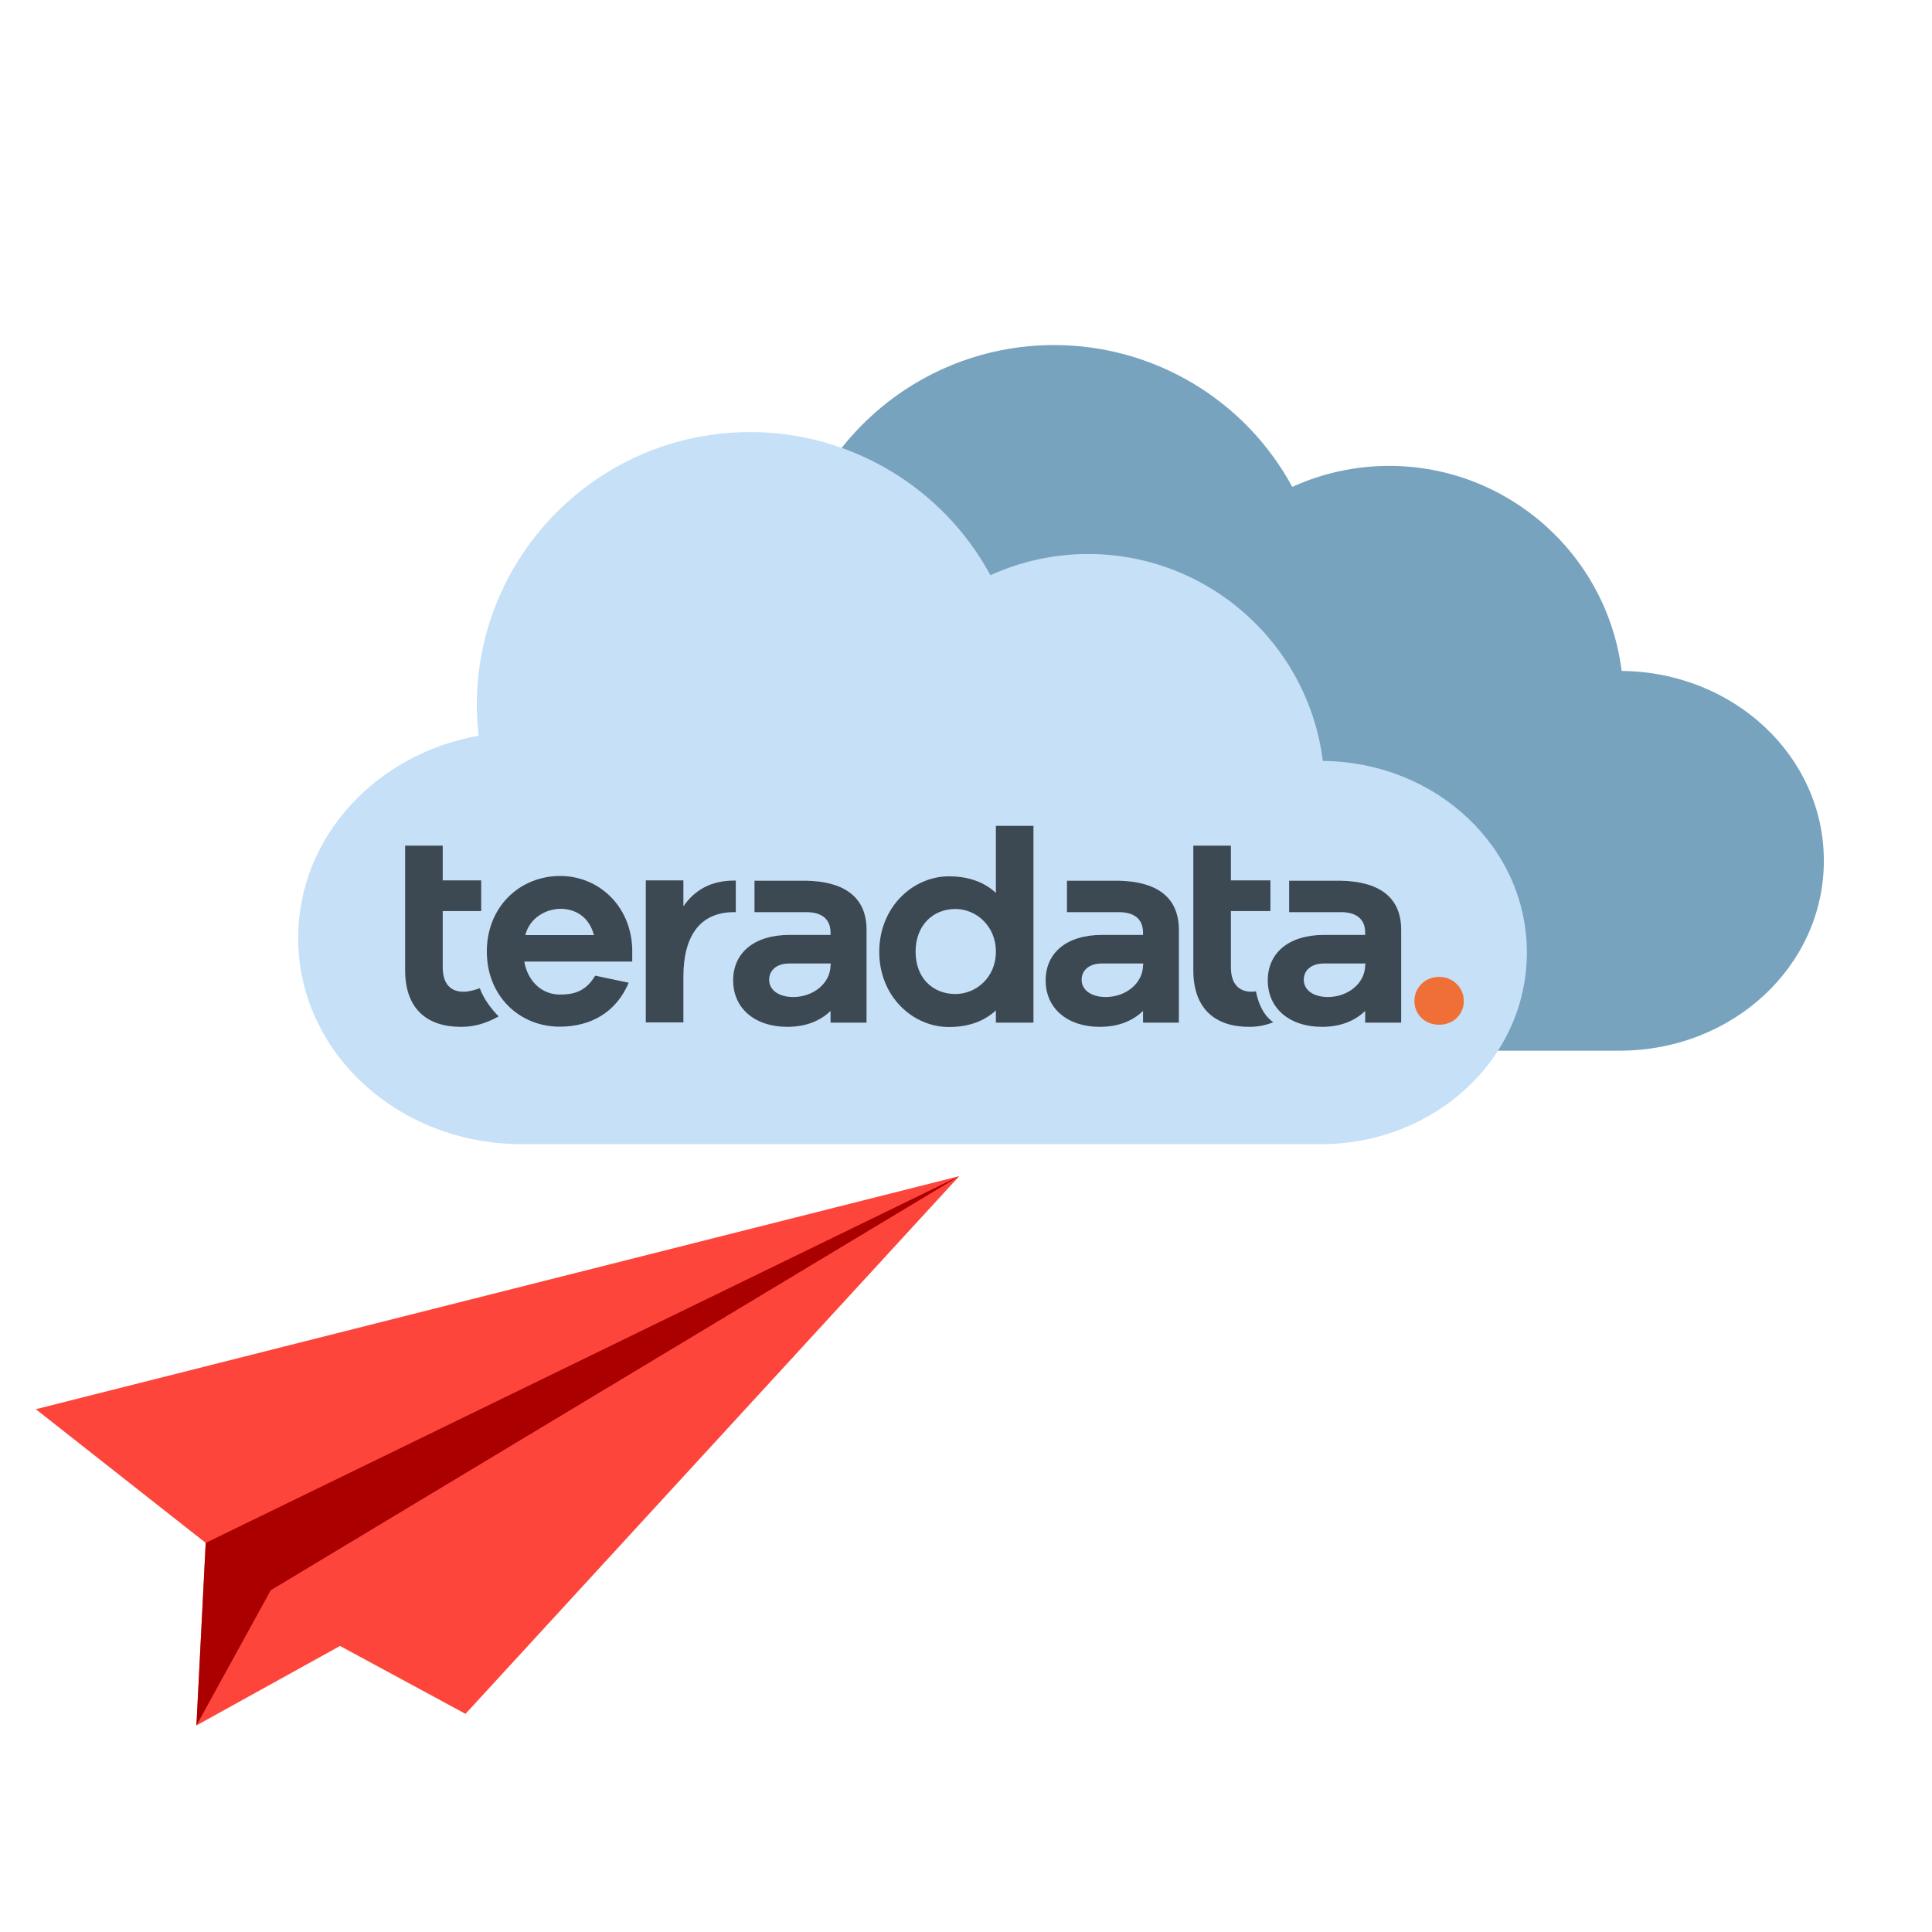 <?xml version='1.0' encoding='utf-8'?>
<!-- Generator: imaengine 6.0   -->
<svg xmlns:xlink="http://www.w3.org/1999/xlink" xmlns="http://www.w3.org/2000/svg" viewBox="0,0,264,264" style="enable-background:new 0 0 264 264;" version="1.1">
<defs/>
<g id="layer0">
<path d="M144.044,47.151C123.602,47.151 107.031,63.722 107.031,84.164C107.039,85.534 107.123,86.901 107.283,88.261C93.323,90.768 82.85,102.043 82.85,115.656C82.85,131.121 96.368,143.572 113.159,143.572L156.122,143.572L158.473,143.572L221.307,143.572C236.773,143.572 249.223,131.998 249.223,117.623C249.223,103.338 236.926,91.826 221.595,91.682C219.566,75.666 205.941,63.66 189.797,63.659C185.239,63.666 180.735,64.644 176.585,66.53C170.115,54.59 157.625,47.151 144.044,47.151L144.044,47.151Z" fill="#77A3BF"/>
<path d="M102.499,59.041C81.869,59.041 65.146,75.764 65.146,96.394C65.154,97.776 65.239,99.156 65.4,100.528C51.313,103.058 40.744,114.436 40.744,128.174C40.744,143.781 54.385,156.346 71.33,156.346L114.687,156.346L117.06,156.346L180.47,156.346C196.078,156.346 208.642,144.666 208.642,130.159C208.642,115.743 196.233,104.126 180.761,103.981C178.713,87.818 164.964,75.701 148.671,75.7C144.072,75.707 139.526,76.695 135.338,78.598C128.809,66.548 116.204,59.041 102.499,59.041L102.499,59.041Z" fill="#C6E0F7"/>
<path d="M86.415,131.393L71.635,131.393C72.141,134.19 74.118,135.902 76.505,135.902C78.024,135.902 79.929,135.709 81.328,133.322L85.909,134.286C84.197,138.337 80.725,140.29 76.481,140.29C70.984,140.29 66.523,136.119 66.523,130.019C66.523,123.919 71.008,119.699 76.554,119.699C81.737,119.699 86.198,123.702 86.391,129.633L86.391,131.393L86.415,131.393ZM71.78,127.776L81.159,127.776C80.508,125.293 78.627,124.184 76.578,124.184C74.625,124.208 72.406,125.365 71.78,127.776L71.78,127.776Z" fill="#3D4952"/>
<path d="M141.218,139.735L136.083,139.735L136.083,138.072C134.516,139.518 132.394,140.338 129.669,140.338C124.727,140.338 120.146,136.167 120.146,130.067C120.146,123.967 124.727,119.747 129.669,119.747C132.394,119.747 134.54,120.567 136.083,122.014L136.083,112.852L141.218,112.852L141.218,139.735ZM136.083,130.043C136.083,126.45 133.31,124.208 130.561,124.208C127.451,124.208 125.112,126.474 125.112,130.043C125.112,133.635 127.451,135.829 130.561,135.829C133.334,135.829 136.083,133.611 136.083,130.043L136.083,130.043Z" fill="#3D4952"/>
<path d="M183.243,120.35L183.243,120.35L176.155,120.35L176.155,124.642L183.243,124.642C185.22,124.642 186.546,125.486 186.546,127.439L186.546,127.752L180.953,127.752C176.058,127.752 173.237,130.236 173.237,133.973C173.237,137.782 176.203,140.314 180.639,140.314C183.292,140.314 185.22,139.422 186.546,138.144L186.546,139.735L191.465,139.735L191.465,127.053C191.465,122.424 188.21,120.447 183.243,120.35L183.243,120.35ZM186.546,131.875C186.546,134.359 184.184,136.239 181.459,136.239C179.482,136.239 178.156,135.299 178.156,133.876C178.156,132.55 179.241,131.658 180.88,131.658L186.571,131.658L186.571,131.875L186.546,131.875Z" fill="#3D4952"/>
<path d="M152.888,120.35L152.888,120.35L145.799,120.35L145.799,124.642L152.888,124.642C154.865,124.642 156.191,125.486 156.191,127.439L156.191,127.752L150.597,127.752C145.703,127.752 142.882,130.236 142.882,133.973C142.882,137.782 145.848,140.314 150.284,140.314C152.936,140.314 154.865,139.422 156.191,138.144L156.191,139.735L161.086,139.735L161.086,127.053C161.086,122.424 157.831,120.447 152.888,120.35L152.888,120.35ZM156.191,131.875C156.191,134.359 153.828,136.239 151.104,136.239C149.127,136.239 147.801,135.299 147.801,133.876C147.801,132.55 148.886,131.658 150.525,131.658L156.215,131.658L156.215,131.875L156.191,131.875Z" fill="#3D4952"/>
<path d="M110.188,120.35L110.188,120.35L103.099,120.35L103.099,124.642L110.188,124.642C112.165,124.642 113.491,125.486 113.491,127.439L113.491,127.752L107.897,127.752C103.003,127.752 100.182,130.236 100.182,133.973C100.182,137.782 103.148,140.314 107.584,140.314C110.236,140.314 112.165,139.422 113.491,138.144L113.491,139.735L118.41,139.735L118.41,127.053C118.41,122.424 115.155,120.447 110.188,120.35L110.188,120.35ZM113.491,131.875C113.491,134.359 111.128,136.239 108.404,136.239C106.427,136.239 105.101,135.299 105.101,133.876C105.101,132.55 106.186,131.658 107.825,131.658L113.515,131.658L113.515,131.875L113.491,131.875Z" fill="#3D4952"/>
<path d="M100.351,120.326C97.192,120.326 94.95,121.58 93.383,123.846L93.383,120.302L88.247,120.302L88.247,139.711L93.383,139.711L93.383,133.442C93.383,128.042 95.553,124.642 100.303,124.642L100.544,124.642L100.544,120.326C100.471,120.326 100.423,120.326 100.351,120.326L100.351,120.326Z" fill="#3D4952"/>
<path d="M65.559,135.034C64.788,135.323 63.968,135.516 63.341,135.516C61.629,135.516 60.496,134.503 60.496,132.164L60.496,124.497L65.752,124.497L65.752,120.302L60.496,120.302L60.496,115.552L55.36,115.552L55.36,124.521L55.36,132.574C55.36,137.903 58.398,140.314 62.979,140.314C64.595,140.314 66.162,139.976 68.139,138.891C67.102,137.83 66.114,136.528 65.559,135.034L65.559,135.034Z" fill="#3D4952"/>
<path d="M171.622,135.468C171.405,135.492 171.212,135.516 171.043,135.516C169.331,135.516 168.198,134.503 168.198,132.164L168.198,124.497L173.599,124.497L173.599,120.302L168.198,120.302L168.198,115.552L163.063,115.552L163.063,124.521L163.063,132.574C163.063,137.903 166.101,140.314 170.682,140.314C171.815,140.314 172.803,140.145 173.985,139.687C172.466,138.602 171.887,136.818 171.622,135.468L171.622,135.468Z" fill="#3D4952"/>
<path d="M200.024,136.77C200.024,138.602 198.626,140.025 196.649,140.025C194.696,140.025 193.273,138.626 193.273,136.77C193.273,135.009 194.672,133.491 196.649,133.491C198.626,133.491 200.024,135.034 200.024,136.77L200.024,136.77Z" fill="#F06F37"/>
<g transform="matrix(1.487 0 0 1.487 -31.252 119.787)">
<path d="M24.308,48.941L109.164,27.526L63.794,76.936L52.262,70.698L39.068,78.001L39.921,61.226L24.308,48.941L24.308,48.941Z" fill="#FE453C"/>
<path d="M39.921,61.226L109.164,27.526L45.898,65.577L39.068,78.001L39.068,78.001L39.921,61.226L39.921,61.226Z" fill="#AA0000"/>
</g>
</g>
</svg>
